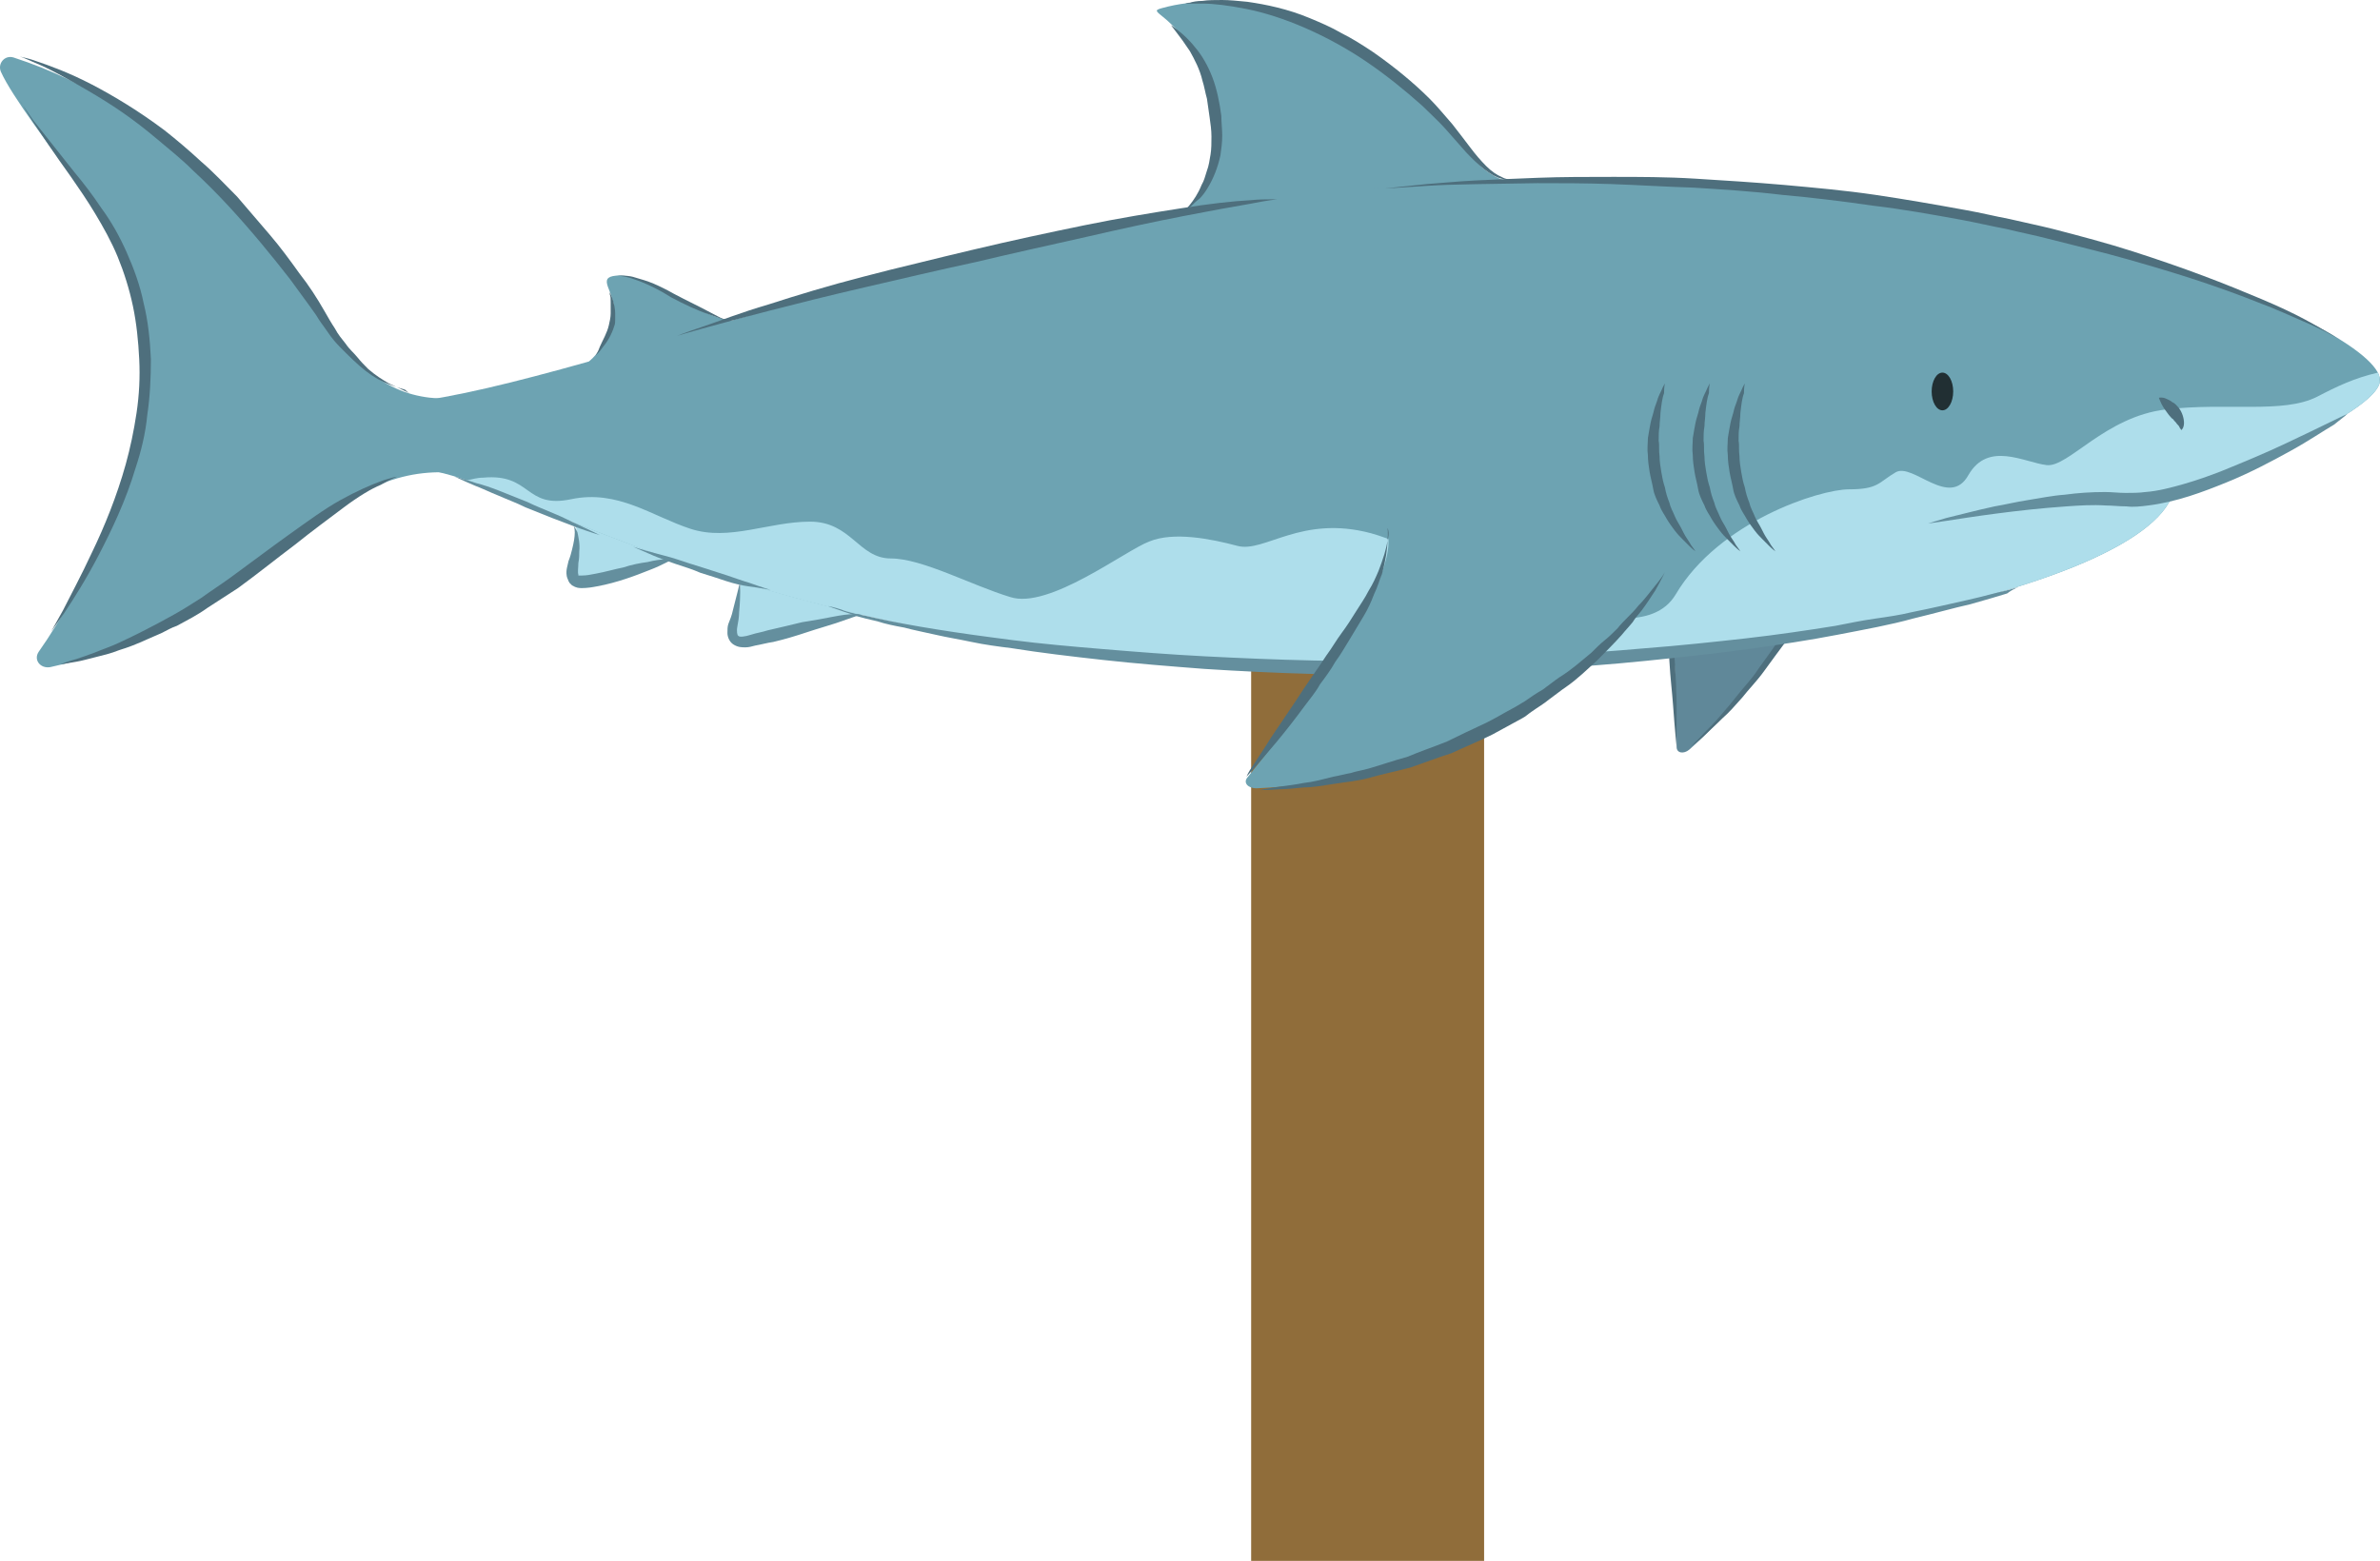 <svg version="1.1" xmlns="http://www.w3.org/2000/svg" xmlns:xlink="http://www.w3.org/1999/xlink" width="132.515" height="86.923" viewBox="0,0,132.515,86.923"><g transform="translate(-174.253,-158.9)"><g data-paper-data="{&quot;isPaintingLayer&quot;:true}" fill-rule="nonzero" stroke="none" stroke-linecap="butt" stroke-linejoin="miter" stroke-miterlimit="10" stroke-dasharray="" stroke-dashoffset="0" style="mix-blend-mode: normal"><path d="M243.915,245.823v-54.8h12.971v54.8z" fill="#906d3a" stroke-width="0"/><g stroke-width="1"><path d="M277.705,178.55c0,0 1.75,12.2 -9.4,22.1c-0.3,0.25 -0.7,0.2 -0.7,-0.15c0,-3 -0.15,-13.5 -2.6,-14.6c3.75,-5.45 8,-7.55 12.7,-7.35z" fill="#608899"/><path d="M265.555,186.4c0.25,0.3 0.55,0.85 0.8,1.5c0.15,0.35 0.25,0.7 0.35,1.1c0.1,0.4 0.2,0.8 0.25,1.25c0.1,0.45 0.15,0.9 0.2,1.35c0.05,0.45 0.1,0.95 0.15,1.4c0.1,0.9 0.15,1.85 0.2,2.75c0.05,0.85 0.1,1.7 0.1,2.4c0,1.4 0,2.35 0,2.35c0,0 -0.1,-0.95 -0.2,-2.35c-0.05,-0.7 -0.15,-1.5 -0.2,-2.4c-0.05,-0.85 -0.1,-1.8 -0.2,-2.75c-0.15,-1.9 -0.35,-3.75 -0.8,-5.1c-0.2,-0.7 -0.45,-1.2 -0.7,-1.55c-0.2,-0.35 -0.4,-0.5 -0.4,-0.5c0,0 0.2,0.15 0.45,0.55z" fill="#4e6f7d"/><path d="M277.955,179.55c0,0.3 0.05,0.75 0.05,1.2c0,0.25 0,0.5 0,0.75c0,0.3 -0.05,0.55 -0.05,0.85c-0.05,0.55 -0.1,1.2 -0.2,1.85c-0.1,0.65 -0.2,1.35 -0.4,2.05c-0.05,0.35 -0.15,0.7 -0.25,1.05c-0.1,0.35 -0.25,0.75 -0.35,1.1c-0.1,0.2 -0.15,0.35 -0.2,0.55l-0.2,0.55c-0.15,0.4 -0.3,0.75 -0.45,1.1c-0.35,0.75 -0.7,1.4 -1.05,2.1c-0.4,0.65 -0.75,1.3 -1.15,1.9c-0.45,0.6 -0.85,1.15 -1.25,1.7c-0.4,0.55 -0.85,1 -1.2,1.45c-0.4,0.45 -0.75,0.85 -1.1,1.15c-0.35,0.35 -0.65,0.6 -0.9,0.85c-0.5,0.5 -0.85,0.7 -0.85,0.7c0,0 0.3,-0.25 0.75,-0.75c0.25,-0.25 0.55,-0.55 0.85,-0.9c0.3,-0.35 0.65,-0.75 1,-1.2c0.35,-0.45 0.8,-0.9 1.15,-1.45c0.4,-0.55 0.8,-1.1 1.2,-1.7c0.4,-0.6 0.75,-1.25 1.15,-1.9c0.35,-0.65 0.7,-1.35 1,-2.05c0.15,-0.35 0.3,-0.7 0.45,-1.05l0.2,-0.55c0.1,-0.2 0.15,-0.35 0.2,-0.55c0.1,-0.35 0.25,-0.7 0.35,-1.05c0.15,-0.35 0.2,-0.7 0.3,-1.05c0.2,-0.7 0.3,-1.4 0.45,-2.05c0.1,-0.65 0.2,-1.3 0.25,-1.85c0.05,-0.55 0.1,-1.1 0.1,-1.55c0,-0.45 0,-0.85 0,-1.2c-0.05,-0.65 -0.1,-1.05 -0.1,-1.05c0,0 0.1,0.35 0.25,1z" fill="#4e6f7d"/></g><g stroke-width="1"><path d="M198.955,185.2c-3.15,-0.05 -5.7,1.4 -10.35,5.3c-3.65,3.1 -7.7,4.7 -11.55,5.55c-0.55,0.1 -0.95,-0.4 -0.65,-0.85c2.45,-3.45 6.05,-10.9 5.85,-14.65c-0.15,-3.05 -0.1,-6.45 -3.7,-11.4c-1.4,-1.95 -3.65,-4.9 -4.25,-6.25c-0.2,-0.45 0.2,-0.95 0.7,-0.8c8.5,2.75 13.7,9.65 16.45,13.7c2.9,4.2 5,5.3 7.7,5.3" fill="#6da3b2"/><path d="M196.805,180.6c-0.2,-0.05 -0.5,-0.15 -0.9,-0.3c-0.4,-0.15 -0.85,-0.4 -1.3,-0.75c-0.45,-0.35 -0.9,-0.8 -1.4,-1.3c-0.25,-0.25 -0.5,-0.55 -0.7,-0.85c-0.2,-0.3 -0.45,-0.6 -0.65,-0.95c-0.45,-0.65 -0.95,-1.3 -1.45,-2c-1.05,-1.35 -2.2,-2.75 -3.45,-4.1c-0.65,-0.7 -1.3,-1.35 -1.95,-1.95c-0.65,-0.65 -1.35,-1.2 -2,-1.75c-0.65,-0.55 -1.3,-1.05 -1.95,-1.5c-0.65,-0.45 -1.3,-0.85 -1.9,-1.2c-1.2,-0.7 -2.2,-1.25 -2.95,-1.55c-0.35,-0.15 -0.65,-0.3 -0.85,-0.35c-0.2,-0.05 -0.3,-0.1 -0.3,-0.1c0,0 0.1,0.05 0.3,0.1c0.2,0.05 0.5,0.1 0.9,0.25c0.75,0.25 1.85,0.65 3.1,1.3c1.25,0.65 2.65,1.5 4.05,2.55c0.7,0.55 1.4,1.15 2.05,1.75c0.7,0.6 1.35,1.3 2,1.95c0.6,0.7 1.2,1.4 1.8,2.1c0.6,0.7 1.15,1.45 1.65,2.15c0.55,0.7 1,1.4 1.4,2.1c0.2,0.35 0.4,0.7 0.6,1c0.15,0.3 0.4,0.6 0.6,0.85c0.2,0.3 0.45,0.5 0.65,0.75c0.2,0.25 0.4,0.45 0.6,0.65c0.4,0.35 0.8,0.6 1.15,0.8c0.75,0.35 1.15,0.55 1.15,0.55c0,0 -0.1,-0.05 -0.25,-0.2z" fill="#4e6f7d"/><path d="M176.105,165.6c0.55,0.7 1.35,1.7 2.3,2.9c0.5,0.6 1,1.25 1.5,2c0.55,0.75 1,1.55 1.4,2.45c0.4,0.9 0.75,1.85 0.95,2.85c0.25,1 0.35,2.05 0.4,3.1c0,1.05 -0.05,2.1 -0.2,3.1c-0.1,1.05 -0.35,2.05 -0.65,2.95c-0.55,1.85 -1.35,3.5 -2.05,4.85c-0.7,1.35 -1.4,2.45 -1.9,3.2c-0.25,0.35 -0.45,0.65 -0.6,0.85c-0.15,0.2 -0.2,0.3 -0.2,0.3c0,0 0.25,-0.45 0.7,-1.25c0.4,-0.8 1,-1.9 1.65,-3.3c0.65,-1.35 1.35,-3.05 1.85,-4.85c0.25,-0.9 0.45,-1.85 0.6,-2.85c0.15,-1 0.2,-2 0.15,-3c-0.05,-1 -0.15,-2 -0.35,-2.95c-0.2,-0.95 -0.5,-1.9 -0.85,-2.75c-0.35,-0.85 -0.8,-1.65 -1.25,-2.4c-0.45,-0.75 -0.9,-1.4 -1.35,-2.05c-0.9,-1.25 -1.6,-2.3 -2.1,-3.05c-0.25,-0.4 -0.45,-0.7 -0.55,-0.9c-0.15,-0.2 -0.2,-0.3 -0.2,-0.3c0,0 0.3,0.45 0.75,1.1z" fill="#4e6f7d"/><path d="M195.455,185.9c-0.5,0.2 -1.25,0.65 -2.05,1.25c-0.8,0.6 -1.75,1.3 -2.75,2.1c-1,0.75 -2.05,1.6 -3.15,2.4c-0.55,0.35 -1.15,0.75 -1.7,1.1c-0.55,0.4 -1.15,0.7 -1.7,1c-0.3,0.1 -0.55,0.25 -0.85,0.4c-0.25,0.1 -0.55,0.25 -0.8,0.35c-0.55,0.25 -1.05,0.45 -1.55,0.6c-0.5,0.2 -0.95,0.3 -1.35,0.4c-0.4,0.1 -0.75,0.2 -1.05,0.25c-0.55,0.1 -0.9,0.15 -0.9,0.15c0,0 0.35,-0.15 0.9,-0.3c0.3,-0.1 0.6,-0.2 1,-0.35c0.35,-0.15 0.8,-0.3 1.25,-0.5c0.45,-0.2 0.95,-0.45 1.45,-0.7c0.5,-0.25 1.05,-0.55 1.6,-0.85c0.55,-0.3 1.1,-0.65 1.65,-1c0.55,-0.4 1.1,-0.75 1.65,-1.15c1.1,-0.8 2.15,-1.6 3.2,-2.35c1.05,-0.75 2,-1.45 2.9,-1.95c0.9,-0.5 1.7,-0.85 2.25,-1.05c0.25,-0.1 0.5,-0.15 0.65,-0.2c0.15,-0.05 0.25,-0.05 0.25,-0.05c0,0 -0.3,0.1 -0.9,0.45z" fill="#4e6f7d"/></g><g stroke-width="1"><g><path d="M224.655,192.95c-3.7,0 -7.25,1.5 -8.9,1.7c-1.65,0.2 0.35,-2.85 -0.5,-4.2" fill="#aedeeb"/><path d="M221.955,193.2c-0.3,0.1 -0.7,0.25 -1.15,0.4c-0.45,0.15 -1,0.3 -1.6,0.5c-0.6,0.2 -1.25,0.4 -1.9,0.55c-0.35,0.05 -0.7,0.15 -1,0.2c-0.2,0.05 -0.35,0.1 -0.55,0.1c-0.2,0 -0.4,0 -0.65,-0.15c-0.25,-0.15 -0.35,-0.45 -0.35,-0.65c0,-0.2 0,-0.35 0.05,-0.5c0.1,-0.25 0.2,-0.5 0.25,-0.75c0.25,-0.95 0.4,-1.6 0.4,-1.6c0,0 0.05,0.7 -0.05,1.7c0,0.25 -0.05,0.55 -0.1,0.8c-0.05,0.25 0,0.5 0.05,0.5c0.05,0.1 0.4,0.05 0.7,-0.05c0.3,-0.1 0.65,-0.15 0.95,-0.25c0.65,-0.15 1.3,-0.3 1.9,-0.45c0.65,-0.1 1.2,-0.2 1.7,-0.3c0.5,-0.1 0.9,-0.15 1.2,-0.15c0.3,0 0.45,0 0.45,0c0,0 -0.15,0.05 -0.3,0.1z" fill="#648f9e"/></g><g><path d="M213.355,189.95c-2.8,0 -5.45,1.15 -6.75,1.25c-1.25,0.15 0.25,-2.15 -0.4,-3.2" fill="#aedeeb"/><path d="M211.305,190.25c-0.2,0.1 -0.5,0.25 -0.9,0.4c-0.75,0.3 -1.8,0.7 -2.9,0.9c-0.25,0.05 -0.55,0.1 -0.85,0.1c-0.15,0 -0.3,0 -0.55,-0.15c-0.05,-0.05 -0.05,-0.05 -0.1,-0.1c-0.05,-0.05 0,0 -0.05,-0.05c0,-0.05 -0.05,-0.05 -0.05,-0.1c-0.05,-0.1 -0.1,-0.25 -0.1,-0.3c-0.05,-0.3 0.05,-0.55 0.1,-0.8c0.1,-0.25 0.15,-0.45 0.2,-0.65c0.1,-0.4 0.15,-0.7 0.15,-0.95c0,-0.2 -0.05,-0.35 -0.05,-0.35c0,0 0.1,0.1 0.2,0.35c0.05,0.25 0.15,0.65 0.1,1.05c0,0.2 0,0.4 -0.05,0.65c0,0.25 -0.05,0.5 0,0.65c0,0.05 0,0.05 0,0.05l0.05,0.05c-0.1,-0.1 -0.05,-0.05 -0.05,-0.05v0c0,0 0.1,0 0.2,0c0.25,0 0.5,-0.05 0.75,-0.1c0.55,-0.1 1.05,-0.25 1.55,-0.35c0.45,-0.15 0.95,-0.25 1.35,-0.3c0.4,-0.1 0.75,-0.15 1,-0.15c0.25,0 0.4,0 0.4,0c0,0 -0.1,0.05 -0.4,0.2z" fill="#648f9e"/></g><g><path d="M205.905,179.7c1.7,-0.6 2.55,-2.4 2.55,-3.5c0,-1.1 -1,-1.85 0.1,-1.95c1.8,-0.2 4.8,2.65 7,2.55" fill="#6da3b2"/><path d="M214.405,176.65c-0.15,-0.05 -0.4,-0.15 -0.7,-0.25c-0.6,-0.2 -1.35,-0.55 -2.1,-0.95c-0.7,-0.45 -1.45,-0.8 -2.05,-1c-0.55,-0.2 -1,-0.2 -1,-0.2c0,0 0.1,0 0.3,0c0.15,0 0.45,0 0.75,0.1c0.35,0.1 0.7,0.2 1.05,0.35c0.35,0.15 0.75,0.35 1.1,0.55c0.75,0.4 1.5,0.75 2.05,1.05c0.3,0.15 0.55,0.3 0.7,0.35c0.15,0.05 0.25,0.1 0.25,0.1c0,0 -0.1,0 -0.35,-0.1z" fill="#4e6f7d"/><path d="M207.655,178.2c0.15,-0.35 0.4,-0.75 0.5,-1.2c0.05,-0.2 0.1,-0.45 0.1,-0.65c0,-0.2 0,-0.4 0,-0.6c0,-0.2 0,-0.35 -0.05,-0.45c0,-0.1 0,-0.15 0,-0.15c0,0 0,0.05 0.05,0.15c0.05,0.1 0.1,0.2 0.15,0.4c0.05,0.2 0.1,0.4 0.1,0.65c0,0.1 0,0.25 0,0.35c0,0.1 0,0.25 -0.05,0.35c-0.15,0.5 -0.4,0.9 -0.65,1.2c-0.2,0.3 -0.4,0.45 -0.4,0.45c0,0 0.15,-0.2 0.25,-0.5z" fill="#4e6f7d"/></g><g><path d="M239.305,171.2c3.05,-1.4 3.25,-5.85 1.75,-8.75c-1.5,-2.9 -3.05,-2.85 -2.1,-3.1c7.4,-2.05 15.5,5.7 16.9,7.8c1.4,2.1 3.1,2.15 4.6,1.95" fill="#6da3b2"/><path d="M258.555,168.95c-0.15,0 -0.4,0 -0.7,-0.1c-0.6,-0.15 -1.3,-0.75 -2,-1.5c-0.35,-0.4 -0.7,-0.8 -1.1,-1.25c-0.4,-0.45 -0.85,-0.85 -1.3,-1.3c-0.95,-0.85 -2,-1.7 -3.1,-2.45c-1.1,-0.75 -2.3,-1.4 -3.45,-1.9c-1.15,-0.5 -2.25,-0.85 -3.25,-1.05c-1,-0.2 -1.85,-0.3 -2.45,-0.3c-0.3,0 -0.55,0 -0.7,0c-0.15,0 -0.25,0 -0.25,0c0,0 0.1,-0.05 0.25,-0.05c0.15,-0.05 0.4,-0.1 0.7,-0.1c0.3,-0.05 0.7,-0.05 1.1,-0.05c0.4,0 0.9,0.05 1.4,0.1c1.05,0.15 2.25,0.4 3.45,0.9c0.6,0.25 1.2,0.5 1.8,0.85c0.6,0.3 1.15,0.65 1.75,1.05c1.15,0.8 2.25,1.7 3.15,2.6c0.45,0.45 0.85,0.95 1.25,1.4c0.35,0.45 0.7,0.9 1,1.3c0.3,0.4 0.6,0.75 0.9,1.05c0.3,0.3 0.6,0.5 0.85,0.6c0.25,0.15 0.5,0.15 0.65,0.2c0.15,0.05 0.25,0.05 0.25,0.05c0,0 -0.1,0 -0.2,-0.05z" fill="#4e6f7d"/><path d="M240.505,170.3c0.2,-0.25 0.45,-0.6 0.65,-1.1c0.15,-0.25 0.2,-0.5 0.3,-0.8c0.1,-0.25 0.15,-0.6 0.2,-0.9c0.05,-0.3 0.05,-0.65 0.05,-1c0,-0.35 -0.05,-0.7 -0.1,-1.05c-0.05,-0.35 -0.1,-0.7 -0.15,-1.05c-0.1,-0.35 -0.15,-0.7 -0.25,-1c-0.15,-0.65 -0.45,-1.2 -0.7,-1.65c-0.3,-0.45 -0.55,-0.8 -0.75,-1.05c-0.2,-0.25 -0.3,-0.4 -0.3,-0.4c0,0 0.15,0.1 0.4,0.3c0.25,0.2 0.6,0.5 0.95,0.95c0.35,0.4 0.7,1 0.95,1.65c0.25,0.65 0.4,1.4 0.5,2.15c0,0.35 0.05,0.75 0.05,1.1c0,0.4 -0.05,0.75 -0.1,1.1c-0.15,0.7 -0.4,1.3 -0.7,1.8c-0.15,0.25 -0.3,0.45 -0.45,0.6c-0.2,0.15 -0.35,0.3 -0.45,0.4c-0.1,0.1 -0.25,0.15 -0.3,0.2c-0.05,0.05 -0.1,0.05 -0.1,0.05c0,0 0.15,-0.1 0.3,-0.3z" fill="#4e6f7d"/></g><g><g><g><path d="M295.255,186.35c-1.8,5.75 -27.4,10.7 -52.95,9.5c-25.6,-1.2 -38.7,-9.75 -43.85,-10.7c-5.15,-0.95 -4.55,-3.35 -0.6,-3.95c11.4,-1.7 34.7,-11.9 61.9,-12.3c27.15,-0.4 47.6,8.5 47,11.3c-0.5,2.15 -11.5,6.15 -11.5,6.15z" fill="#6da3b2"/><path d="M201.155,185.5c2.7,-0.25 2.3,1.75 4.9,1.2c2.6,-0.55 4.5,0.95 6.65,1.65c2.15,0.7 4.35,-0.4 6.65,-0.4c2.3,0 2.7,2.05 4.5,2.05c1.75,0 4.5,1.5 6.65,2.15c2.15,0.7 6.4,-2.6 7.75,-3.1c1.35,-0.55 3.4,-0.15 4.9,0.25c1.5,0.4 3.55,-1.75 7.45,-0.7c3.95,1.1 14.55,7.45 16.95,3.4c2.4,-4.05 8,-5.85 9.65,-5.85c1.65,0 1.65,-0.4 2.6,-0.95c0.95,-0.55 3,2.05 4.05,0.15c1.1,-1.9 3.1,-0.7 4.35,-0.55c1.2,0.15 3.25,-2.7 6.65,-3.1c3.4,-0.4 6.5,0.25 8.4,-0.7c1.15,-0.6 2.1,-1.05 3.4,-1.35c0.1,0.2 0.1,0.4 0.1,0.55c-0.5,2.15 -11.5,6.15 -11.5,6.15c-1.8,5.75 -27.4,10.7 -52.95,9.5c-23.05,-1.05 -35.95,-8.1 -42.05,-10.2c0.25,-0.05 0.55,-0.15 0.9,-0.15z" fill="#aedeeb"/><path d="M304.055,177.55c-0.35,-0.2 -0.85,-0.45 -1.55,-0.75c-0.7,-0.3 -1.55,-0.7 -2.5,-1.05c-1,-0.4 -2.1,-0.8 -3.3,-1.2c-1.2,-0.4 -2.55,-0.8 -3.95,-1.2c-1.4,-0.4 -2.9,-0.75 -4.45,-1.15c-0.75,-0.2 -1.55,-0.35 -2.35,-0.55c-0.8,-0.15 -1.65,-0.35 -2.45,-0.5c-1.65,-0.3 -3.3,-0.6 -5,-0.8c-1.7,-0.25 -3.4,-0.45 -5.05,-0.6c-1.65,-0.2 -3.3,-0.3 -4.9,-0.4c-1.6,-0.05 -3.15,-0.15 -4.6,-0.2c-1.45,-0.05 -2.8,-0.05 -4.1,-0.05c-2.55,0.05 -4.65,0.05 -6.15,0.15c-1.5,0.1 -2.35,0.15 -2.35,0.15c0,0 0.85,-0.1 2.35,-0.25c0.75,-0.05 1.65,-0.15 2.7,-0.2c1.05,-0.05 2.2,-0.1 3.5,-0.15c1.3,-0.05 2.7,-0.05 4.15,-0.05c1.45,0 3,0 4.6,0.1c1.6,0.1 3.25,0.2 4.95,0.35c1.65,0.15 3.35,0.3 5.05,0.55c1.7,0.25 3.4,0.55 5.05,0.85c0.85,0.15 1.65,0.35 2.45,0.5c0.85,0.2 1.6,0.35 2.4,0.55c1.55,0.4 3.05,0.8 4.45,1.25c1.4,0.45 2.7,0.9 3.9,1.35c1.2,0.45 2.3,0.9 3.25,1.3c0.95,0.4 1.8,0.8 2.45,1.15c0.65,0.35 1.15,0.65 1.5,0.85c0.3,0.2 0.5,0.3 0.5,0.3c0,0 -0.2,-0.1 -0.55,-0.3z" fill="#4e6f7d"/><path d="M243.855,170.25c-0.9,0.15 -2.25,0.4 -3.8,0.7c-1.55,0.3 -3.4,0.7 -5.35,1.15c-2,0.45 -4.05,0.9 -6.15,1.4c-2.1,0.45 -4.2,0.95 -6.15,1.4c-1.95,0.45 -3.75,0.9 -5.3,1.3c-1.55,0.4 -2.85,0.75 -3.75,1c-0.9,0.25 -1.4,0.4 -1.4,0.4c0,0 0.5,-0.2 1.4,-0.5c0.9,-0.3 2.15,-0.8 3.7,-1.25c1.55,-0.5 3.35,-1.05 5.3,-1.55c0.95,-0.25 1.95,-0.5 3,-0.75c1,-0.25 2.05,-0.5 3.1,-0.75c2.1,-0.5 4.2,-0.95 6.15,-1.35c1.95,-0.4 3.8,-0.7 5.4,-0.95c1.55,-0.25 2.9,-0.4 3.85,-0.45c0.5,-0.05 0.85,-0.05 1.1,-0.05c0.25,0 0.4,0 0.4,0c0,0 -0.5,0.05 -1.5,0.25z" fill="#4e6f7d"/><path d="M286.005,191.95c-0.5,0.15 -1.15,0.35 -2.05,0.6c-0.9,0.2 -1.95,0.5 -3.2,0.8c-1.25,0.35 -2.65,0.6 -4.2,0.9c-1.55,0.3 -3.2,0.55 -5,0.8c-1.8,0.25 -3.7,0.45 -5.65,0.65c-3.9,0.4 -8.1,0.6 -12.3,0.75c-4.2,0.1 -8.4,-0.05 -12.3,-0.3c-1.95,-0.15 -3.85,-0.3 -5.65,-0.5c-1.8,-0.2 -3.5,-0.4 -5.05,-0.65c-0.8,-0.1 -1.55,-0.2 -2.25,-0.35c-0.7,-0.15 -1.35,-0.25 -2,-0.4c-0.65,-0.15 -1.2,-0.25 -1.75,-0.4c-0.55,-0.1 -1.05,-0.2 -1.5,-0.35c-0.45,-0.1 -0.85,-0.2 -1.2,-0.3c-0.35,-0.15 -0.6,-0.2 -0.85,-0.3c-0.45,-0.15 -0.7,-0.25 -0.7,-0.25c0,0 0.3,0.05 0.75,0.2c0.2,0.1 0.5,0.15 0.85,0.25c0.35,0.05 0.75,0.15 1.2,0.25c0.45,0.1 0.95,0.2 1.5,0.3c0.55,0.1 1.1,0.2 1.75,0.3c0.6,0.1 1.3,0.2 2,0.3c0.75,0.1 1.45,0.2 2.25,0.3c1.55,0.2 3.25,0.35 5.05,0.5c1.8,0.15 3.7,0.3 5.65,0.4c3.9,0.2 8.1,0.35 12.25,0.2c4.15,-0.1 8.35,-0.3 12.25,-0.65c1.95,-0.15 3.8,-0.35 5.6,-0.55c1.75,-0.2 3.45,-0.45 5,-0.7c0.75,-0.15 1.5,-0.3 2.2,-0.4c0.7,-0.1 1.4,-0.2 2,-0.35c1.25,-0.25 2.3,-0.5 3.2,-0.7c0.9,-0.2 1.55,-0.4 2.05,-0.5c0.5,-0.15 0.75,-0.2 0.75,-0.2c0,0 -0.25,0.05 -0.65,0.35z" fill="#648f9e"/><path d="M215.905,191.55c-0.35,-0.05 -0.8,-0.15 -1.25,-0.3c-0.45,-0.15 -0.9,-0.3 -1.4,-0.45c-0.45,-0.2 -0.95,-0.35 -1.4,-0.5c-0.45,-0.15 -0.85,-0.3 -1.2,-0.45c-0.7,-0.3 -1.15,-0.5 -1.15,-0.5c0,0 0.45,0.15 1.2,0.35c0.35,0.1 0.8,0.2 1.25,0.35c0.45,0.15 0.9,0.3 1.4,0.45c0.45,0.15 0.95,0.3 1.4,0.45c0.45,0.15 0.85,0.3 1.2,0.4c0.7,0.25 1.2,0.4 1.2,0.4c0,0 -0.5,-0.1 -1.25,-0.2z" fill="#648f9e"/><path d="M206.305,188.25c-0.35,-0.15 -0.8,-0.3 -1.3,-0.5c-0.5,-0.2 -1,-0.4 -1.5,-0.6c-0.5,-0.25 -1.05,-0.45 -1.5,-0.65c-0.5,-0.2 -0.9,-0.4 -1.3,-0.55c-0.35,-0.15 -0.7,-0.3 -0.9,-0.4c-0.2,-0.1 -0.35,-0.15 -0.35,-0.15c0,0 0.1,0.05 0.35,0.1c0.25,0.1 0.55,0.15 0.95,0.3c0.4,0.1 0.85,0.25 1.35,0.45c0.5,0.2 1,0.4 1.5,0.6c0.5,0.25 1.05,0.45 1.5,0.65c0.5,0.2 0.95,0.45 1.3,0.6c0.75,0.35 1.25,0.6 1.25,0.6c0,0 -0.5,-0.15 -1.35,-0.45z" fill="#648f9e"/></g><path d="M304.205,182.55c-0.6,0.35 -1.4,0.9 -2.4,1.45c-1,0.55 -2.2,1.2 -3.55,1.75c-1.35,0.55 -2.8,1.1 -4.4,1.3c-0.4,0.05 -0.8,0.1 -1.2,0.05c-0.4,0 -0.8,-0.05 -1.15,-0.05c-0.75,-0.05 -1.5,0 -2.2,0.05c-1.45,0.1 -2.75,0.25 -3.9,0.4c-1.15,0.15 -2.1,0.3 -2.75,0.4c-0.65,0.1 -1.05,0.15 -1.05,0.15c0,0 0.35,-0.1 1,-0.3c0.65,-0.15 1.55,-0.4 2.7,-0.65c0.6,-0.1 1.2,-0.25 1.85,-0.35c0.65,-0.1 1.35,-0.25 2.05,-0.3c0.75,-0.1 1.45,-0.15 2.25,-0.15c0.4,0 0.75,0.05 1.15,0.05c0.35,0 0.75,0 1.1,-0.05c0.7,-0.05 1.45,-0.25 2.15,-0.45c0.7,-0.2 1.4,-0.45 2.05,-0.7c1.35,-0.55 2.55,-1.05 3.6,-1.55c1.05,-0.5 1.9,-0.9 2.5,-1.2c0.6,-0.3 0.95,-0.45 0.95,-0.45c0,0 -0.3,0.25 -0.75,0.6z" fill="#648f9e"/><path d="M282.405,181.75c-0.331,0 -0.6,-0.47 -0.6,-1.05c0,-0.58 0.269,-1.05 0.6,-1.05c0.331,0 0.6,0.47 0.6,1.05c0,0.58 -0.269,1.05 -0.6,1.05z" fill="#212f33"/></g><path d="M271.355,180.8c-0.1,0.25 -0.15,0.65 -0.2,1.1c0,0.25 -0.05,0.5 -0.05,0.75c-0.05,0.25 -0.05,0.5 -0.05,0.8c0.05,0.25 0,0.55 0.05,0.85c0,0.3 0.05,0.6 0.1,0.9c0.05,0.3 0.1,0.55 0.2,0.85c0.05,0.3 0.15,0.6 0.25,0.85c0.05,0.25 0.2,0.5 0.3,0.75c0.1,0.25 0.25,0.45 0.35,0.65c0.1,0.2 0.2,0.4 0.3,0.55c0.1,0.15 0.2,0.3 0.25,0.4c0.15,0.2 0.25,0.35 0.25,0.35c0,0 -0.15,-0.1 -0.35,-0.3c-0.1,-0.1 -0.2,-0.2 -0.35,-0.35c-0.15,-0.15 -0.3,-0.3 -0.45,-0.5c-0.15,-0.2 -0.3,-0.4 -0.45,-0.65c-0.1,-0.2 -0.3,-0.45 -0.4,-0.75c-0.15,-0.3 -0.3,-0.6 -0.35,-0.9c-0.05,-0.3 -0.15,-0.65 -0.2,-0.95c-0.05,-0.3 -0.1,-0.65 -0.1,-0.95c-0.05,-0.35 0,-0.65 0,-0.95c0.05,-0.3 0.1,-0.6 0.15,-0.85c0.05,-0.25 0.15,-0.5 0.2,-0.75c0.05,-0.2 0.15,-0.4 0.2,-0.6c0.05,-0.15 0.15,-0.35 0.2,-0.45c0.1,-0.25 0.2,-0.4 0.2,-0.4c0,0 -0.05,0.15 -0.05,0.55z" fill="#4e6f7d"/><path d="M269.405,180.8c-0.1,0.25 -0.15,0.65 -0.2,1.1c0,0.25 -0.05,0.5 -0.05,0.75c-0.05,0.25 -0.05,0.5 -0.05,0.8c0.05,0.25 0,0.55 0.05,0.85c0,0.3 0.05,0.6 0.1,0.9c0.05,0.3 0.1,0.55 0.2,0.85c0.05,0.3 0.15,0.6 0.25,0.85c0.05,0.25 0.2,0.5 0.3,0.75c0.1,0.25 0.25,0.45 0.35,0.65c0.1,0.2 0.2,0.4 0.3,0.55c0.1,0.15 0.2,0.3 0.25,0.4c0.15,0.2 0.25,0.35 0.25,0.35c0,0 -0.15,-0.1 -0.35,-0.3c-0.1,-0.1 -0.2,-0.2 -0.35,-0.35c-0.15,-0.15 -0.3,-0.3 -0.45,-0.5c-0.15,-0.2 -0.3,-0.4 -0.45,-0.65c-0.1,-0.2 -0.3,-0.45 -0.4,-0.75c-0.15,-0.3 -0.3,-0.6 -0.35,-0.9c-0.05,-0.3 -0.15,-0.65 -0.2,-0.95c-0.05,-0.3 -0.1,-0.65 -0.1,-0.95c-0.05,-0.35 0,-0.65 0,-0.95c0.05,-0.3 0.1,-0.6 0.15,-0.85c0.05,-0.25 0.15,-0.5 0.2,-0.75c0.05,-0.2 0.15,-0.4 0.2,-0.6c0.05,-0.15 0.15,-0.35 0.2,-0.45c0.1,-0.25 0.2,-0.4 0.2,-0.4c0,0 -0.05,0.15 -0.05,0.55z" fill="#4e6f7d"/><path d="M266.905,180.8c-0.1,0.25 -0.15,0.65 -0.2,1.1c0,0.25 -0.05,0.5 -0.05,0.75c-0.05,0.25 -0.05,0.5 -0.05,0.8c0.05,0.25 0,0.55 0.05,0.85c0,0.3 0.05,0.6 0.1,0.9c0.05,0.3 0.1,0.55 0.2,0.85c0.05,0.3 0.15,0.6 0.25,0.85c0.05,0.25 0.2,0.5 0.3,0.75c0.1,0.25 0.25,0.45 0.35,0.65c0.1,0.2 0.2,0.4 0.3,0.55c0.1,0.15 0.2,0.3 0.25,0.4c0.15,0.2 0.25,0.35 0.25,0.35c0,0 -0.15,-0.1 -0.35,-0.3c-0.1,-0.1 -0.2,-0.2 -0.35,-0.35c-0.15,-0.15 -0.3,-0.3 -0.45,-0.5c-0.15,-0.2 -0.3,-0.4 -0.45,-0.65c-0.1,-0.2 -0.3,-0.45 -0.4,-0.75c-0.15,-0.3 -0.3,-0.6 -0.35,-0.9c-0.05,-0.3 -0.15,-0.65 -0.2,-0.95c-0.05,-0.3 -0.1,-0.65 -0.1,-0.95c-0.05,-0.35 0,-0.65 0,-0.95c0.05,-0.3 0.1,-0.6 0.15,-0.85c0.05,-0.25 0.15,-0.5 0.2,-0.75c0.05,-0.2 0.15,-0.4 0.2,-0.6c0.05,-0.15 0.15,-0.35 0.2,-0.45c0.1,-0.25 0.2,-0.4 0.2,-0.4c0,0 -0.05,0.15 -0.05,0.55z" fill="#4e6f7d"/><path d="M295.605,182.7c0,-0.05 -0.1,-0.15 -0.15,-0.2c-0.05,-0.1 -0.15,-0.15 -0.2,-0.25c-0.1,-0.05 -0.15,-0.15 -0.25,-0.25c-0.15,-0.2 -0.3,-0.4 -0.4,-0.6c-0.1,-0.2 -0.15,-0.35 -0.15,-0.35c0,0 0.2,-0.05 0.4,0.05c0.1,0.05 0.25,0.1 0.35,0.2c0.15,0.05 0.25,0.2 0.35,0.3c0.2,0.25 0.3,0.6 0.3,0.85c0,0.3 -0.15,0.4 -0.15,0.4c0,0 0,0 -0.1,-0.15z" fill="#4e6f7d"/></g></g><g stroke-width="1"><path d="M267.005,190.75c0,0 -6.8,11.35 -22.8,12.05c-0.45,0 -0.75,-0.3 -0.5,-0.6c2,-2.5 9,-11.3 7.7,-13.9c6.8,-2.05 11.8,-0.9 15.6,2.45z" fill="#6da3b2"/><path d="M251.505,189c0,0.45 -0.1,1.1 -0.3,1.85c-0.15,0.35 -0.25,0.75 -0.45,1.15c-0.15,0.4 -0.35,0.85 -0.6,1.25c-0.25,0.4 -0.5,0.85 -0.75,1.25c-0.25,0.4 -0.5,0.85 -0.8,1.25c-0.25,0.45 -0.55,0.85 -0.85,1.25c-0.25,0.45 -0.55,0.8 -0.85,1.2c-0.55,0.75 -1.1,1.45 -1.6,2.05c-0.5,0.6 -0.9,1.05 -1.2,1.4c-0.25,0.3 -0.45,0.5 -0.45,0.5c0,0 0.1,-0.25 0.35,-0.6c0.25,-0.4 0.6,-0.9 1,-1.55c0.45,-0.65 0.9,-1.35 1.45,-2.15c0.5,-0.8 1.1,-1.6 1.65,-2.45c0.3,-0.4 0.55,-0.85 0.85,-1.25c0.3,-0.4 0.55,-0.8 0.8,-1.2c0.25,-0.4 0.5,-0.75 0.7,-1.15c0.25,-0.4 0.4,-0.75 0.55,-1.1c0.25,-0.65 0.45,-1.25 0.5,-1.7c0.05,-0.45 0,-0.7 0,-0.7c0,0 0.15,0.25 0,0.7z" fill="#4e6f7d"/><path d="M266.405,191.8c-0.2,0.3 -0.45,0.7 -0.75,1.1c-0.15,0.2 -0.35,0.4 -0.5,0.65c-0.2,0.25 -0.4,0.45 -0.6,0.7c-0.4,0.45 -0.9,0.95 -1.4,1.45c-0.5,0.45 -1.05,1 -1.7,1.45c-0.3,0.2 -0.6,0.45 -0.95,0.7c-0.3,0.25 -0.65,0.45 -1,0.7c-0.15,0.1 -0.3,0.25 -0.5,0.35l-0.55,0.3c-0.35,0.2 -0.75,0.4 -1.1,0.6c-0.8,0.4 -1.55,0.7 -2.3,1.05c-0.8,0.25 -1.55,0.55 -2.3,0.8c-0.75,0.2 -1.5,0.35 -2.2,0.55c-0.7,0.2 -1.4,0.25 -2,0.35c-0.65,0.1 -1.2,0.2 -1.7,0.2c-0.5,0.05 -0.95,0.1 -1.3,0.1c-0.75,0.05 -1.15,0.05 -1.15,0.05c0,0 0.45,-0.1 1.15,-0.2c0.35,-0.05 0.8,-0.1 1.3,-0.2c0.5,-0.05 1.05,-0.2 1.65,-0.35c0.3,-0.05 0.65,-0.15 0.95,-0.2c0.3,-0.1 0.65,-0.15 1,-0.25c0.7,-0.2 1.4,-0.45 2.15,-0.65c0.7,-0.3 1.45,-0.55 2.2,-0.85c0.7,-0.35 1.45,-0.7 2.2,-1.05c0.4,-0.2 0.75,-0.4 1.1,-0.6l0.55,-0.3c0.15,-0.1 0.35,-0.2 0.5,-0.3c0.35,-0.25 0.65,-0.45 1,-0.65c0.35,-0.25 0.65,-0.5 0.95,-0.7c0.65,-0.4 1.2,-0.9 1.75,-1.35c0.25,-0.25 0.5,-0.5 0.75,-0.7c0.25,-0.2 0.5,-0.45 0.7,-0.65c0.2,-0.25 0.4,-0.45 0.6,-0.65c0.2,-0.2 0.4,-0.4 0.55,-0.6c0.35,-0.35 0.6,-0.7 0.85,-1c0.2,-0.25 0.4,-0.5 0.5,-0.65c0.1,-0.15 0.15,-0.25 0.15,-0.25c0,0 -0.15,0.35 -0.55,1.05z" fill="#4e6f7d"/></g></g></g></svg>